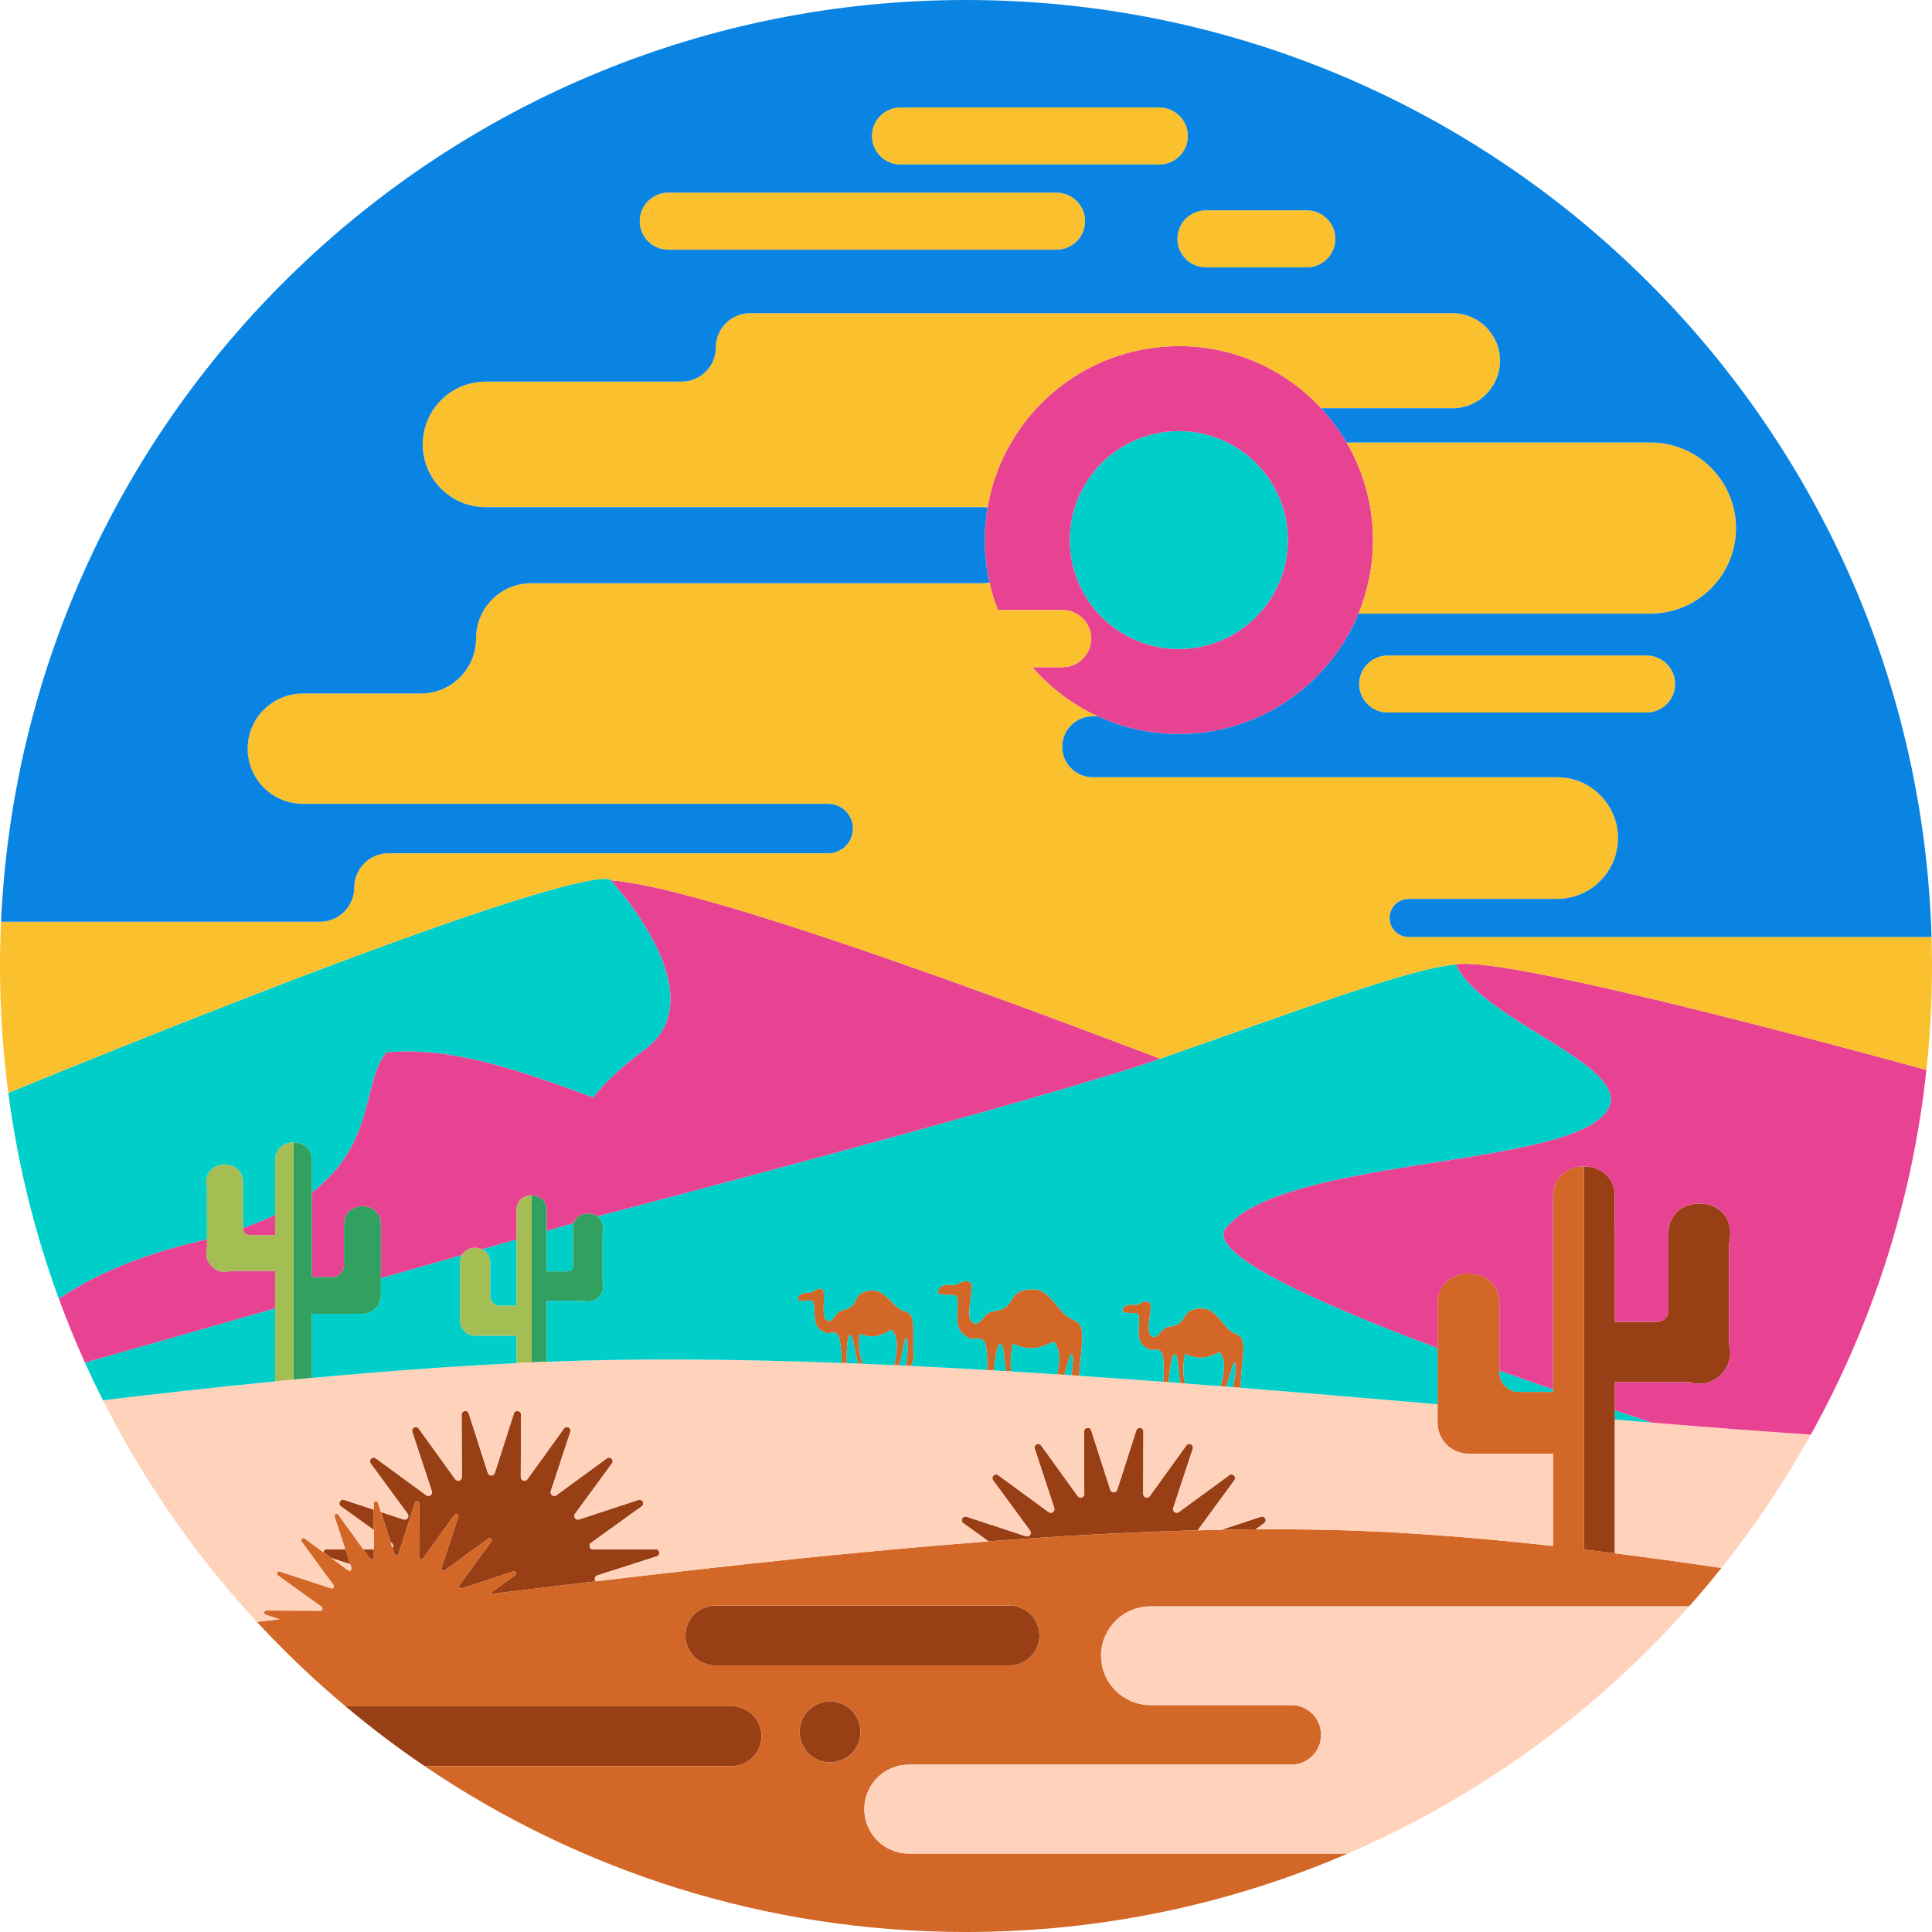 <?xml version="1.0" standalone="no"?>
<svg version="1.1" id="Layer_1" xmlns="http://www.w3.org/2000/svg" xmlns:xlink="http://www.w3.org/1999/xlink" x="0px" y="0px" viewBox="0 0 595.276 595.276" enable-background="new 0 0 595.276 595.276" xml:space="preserve">
<path id="color_x5F_9" fill="#32A160" d="M117.357,377.153v16.662v5.305c0,3.125-2.559,5.681-5.686,5.681H96.131
	c0,6.584,0,13.167,0,19.751c-1.892,0.174-3.787,0.351-5.686,0.531V351.97c2.843,0.001,5.686,1.832,5.686,5.488
	c0,1.198,0,5.084,0,9.963c0,8.664,0,20.473,0,26.018h6.254c1.989,0,3.601-1.611,3.601-3.598v-12.688
	C105.986,369.83,117.357,369.842,117.357,377.153z M185.665,395.072c0.002-5.134,0.004-10.02,0.005-15.153
	c0.574-2.489-0.237-4.204-1.574-5.157c-2.353-1.677-6.339-0.978-7.329,2.092c-0.146,0.454-0.232,0.956-0.232,1.514v11.643
	c0,0.943-0.765,1.708-1.709,1.708h-6.37c0-4.451,0-8.706,0-12.492c0-2.351,0-4.529,0-6.448c0-0.751-0.146-1.407-0.401-1.97
	c-0.382-0.844-1.01-1.476-1.762-1.898c-0.501-0.281-1.056-0.468-1.63-0.562c-0.287-0.047-0.578-0.07-0.869-0.07v51.495
	c1.561-0.069,3.116-0.135,4.661-0.197c0-5.738,0-12.264,0-18.789c3.776,0.003,7.446,0.006,11.296,0.01
	C183.293,401.966,186.715,398.592,185.665,395.072z"></path>
<path id="color_x5F_8" fill="#A5BE53" d="M90.445,351.97L90.445,351.97v73.113c-1.892,0.18-3.788,0.362-5.685,0.548
	c0-6.069,0-34.006,0-34.006s-8.804,0.007-13.78,0.012c-4.318,1.423-8.492-2.693-7.211-6.986c0-0.951-0.001-1.885-0.001-2.823
	c-0.002-5.245-0.004-10.349-0.006-15.661c-2.113-9.17,11.143-9.785,11.143-1.891v14.148v0.055c0,1.151,0.933,2.083,2.085,2.083h7.77
	c0-2.119,0-18.462,0-23.103c0-0.458,0.044-0.887,0.128-1.287C85.471,353.368,87.958,351.969,90.445,351.97z M159.134,372.78
	c0,1.058,0,25.149,0,29.497h-5.127c-1.63,0-2.952-1.321-2.952-2.95v-10.401c0-2.036-1.081-3.363-2.498-4.017
	c-2.151-0.993-5.072-0.396-6.269,1.79c-0.34,0.62-0.555,1.352-0.555,2.227v18.008c0,2.562,2.097,4.658,4.661,4.658h12.74
	c0,2.8,0,5.6,0,8.401c1.562-0.076,3.114-0.147,4.661-0.216V368.28C161.464,368.282,159.134,369.783,159.134,372.78z"></path>
<path id="color_x5F_7" fill="#993F16" d="M114.212,450.904c-0.759-1.036,0.534-2.328,1.571-1.57l15.535,11.368
	c0.882,0.645,2.074-0.22,1.732-1.257l-6.019-18.276c-0.402-1.22,1.228-2.049,1.98-1.008l11.259,15.608
	c0.639,0.886,2.04,0.431,2.036-0.661l-0.072-19.24c-0.005-1.284,1.802-1.57,2.194-0.347l5.881,18.321c0.334,1.04,1.807,1.04,2.141,0
	l5.881-18.321c0.393-1.223,2.199-0.937,2.195,0.347l-0.072,19.24c-0.004,1.092,1.397,1.547,2.036,0.661l11.259-15.608
	c0.751-1.042,2.381-0.212,1.98,1.008l-6.019,18.276c-0.342,1.038,0.85,1.903,1.732,1.257l15.536-11.368
	c1.037-0.759,2.33,0.534,1.571,1.57l-11.377,15.523c-0.646,0.881,0.22,2.072,1.258,1.731l18.29-6.014
	c1.221-0.401,2.051,1.227,1.009,1.978l-15.62,11.251c-0.887,0.639-0.432,2.038,0.661,2.034l19.255-0.072
	c1.285-0.005,1.571,1.801,0.348,2.193l-18.335,5.877c-0.836,0.268-0.989,1.262-0.482,1.819c-11.1,1.317-22.092,2.648-32.924,3.966
	l8.074-5.816c0.618-0.445,0.126-1.411-0.598-1.173l-15.798,5.195c-0.616,0.203-1.129-0.504-0.746-1.026l9.826-13.408
	c0.45-0.614-0.317-1.381-0.932-0.931l-13.418,9.818c-0.523,0.383-1.23-0.13-1.027-0.746l5.199-15.785
	c0.238-0.724-0.729-1.216-1.174-0.598l-9.725,13.481c-0.379,0.526-1.21,0.256-1.208-0.392l0.063-16.618
	c0.003-0.762-1.069-0.931-1.302-0.206l-5.08,15.824c-0.198,0.617-1.072,0.617-1.27,0l-0.603-1.877
	c0.321-0.465,0.291-1.16-0.263-1.559l-0.309-0.223l-2.98-9.283l6.968,2.291c1.038,0.341,1.904-0.849,1.258-1.731L114.212,450.904z
	 M388.5,467.333l-12.221,4.018c3.553-0.065,7.087-0.115,10.588-0.138l2.642-1.903C390.551,468.561,389.721,466.932,388.5,467.333z
	 M378.757,454.524l-15.535,11.368c-0.882,0.645-2.074-0.22-1.732-1.257l6.019-18.276c0.402-1.22-1.228-2.049-1.98-1.008
	l-11.259,15.608c-0.639,0.886-2.04,0.431-2.036-0.661l0.072-19.24c0.005-1.284-1.802-1.57-2.194-0.347l-5.881,18.321
	c-0.334,1.04-1.807,1.04-2.141,0l-5.881-18.321c-0.393-1.223-2.199-0.937-2.194,0.347l0.072,19.24
	c0.004,1.092-1.397,1.547-2.036,0.661L320.79,445.35c-0.751-1.042-2.381-0.212-1.98,1.008l6.019,18.276
	c0.342,1.038-0.85,1.903-1.732,1.257l-15.535-11.368c-1.037-0.759-2.33,0.534-1.571,1.57l11.377,15.523
	c0.646,0.881-0.22,2.072-1.258,1.73l-18.291-6.014c-1.221-0.401-2.051,1.227-1.009,1.978l7.793,5.613
	c21.984-1.667,43.596-2.872,64.424-3.412l11.3-15.419C381.087,455.058,379.794,453.766,378.757,454.524z M255.752,524.242
	c-5.182,0-9.383,4.197-9.383,9.375c0,5.178,4.201,9.375,9.383,9.375s9.383-4.198,9.383-9.375
	C265.134,528.44,260.934,524.242,255.752,524.242z M113.991,480.201c0.379,0.526,1.21,0.256,1.208-0.392l-0.009-2.42l-3.236-0.012
	L113.991,480.201z M532.732,414.148c0.004-10.493,0.008-20.48,0.011-30.973c3.541-15.366-18.671-16.396-18.671-3.169v23.799
	c0,1.928-1.564,3.491-3.493,3.491h-13.02c0-14.751-0.019-39.468-0.055-39.827c-0.144-1.438-0.568-2.684-1.196-3.738
	c-0.157-0.264-0.327-0.515-0.508-0.755c-1.27-1.677-3.11-2.765-5.121-3.267c-0.287-0.072-0.578-0.131-0.871-0.179
	c-0.586-0.095-1.181-0.143-1.777-0.143v0v118.047c3.163,0.375,6.34,0.764,9.527,1.166c0-11.468,0-52.765,0-52.765
	s15.22,0.013,23.09,0.02C527.885,428.238,534.879,421.342,532.732,414.148z M115.167,471.422l-0.024-6.285l-9.103-2.993
	c-1.221-0.401-2.051,1.227-1.009,1.978L115.167,471.422z M311.033,494.71h-90.624c-5.095,0-9.225,4.127-9.225,9.218
	c0,5.091,4.13,9.218,9.225,9.218h90.624c5.095,0,9.225-4.127,9.225-9.218C320.257,498.837,316.127,494.71,311.033,494.71z
	 M106.398,477.356l-5.663-0.021c-0.633-0.002-1.021,0.436-1.108,0.926l2.487,1.82l5.793,1.857L106.398,477.356z M225.416,525.729
	H106.444c7.799,6.544,15.93,12.707,24.379,18.435h94.592c5.095,0,9.225-4.127,9.225-9.218
	C234.641,529.856,230.51,525.729,225.416,525.729z"></path>
<path id="color_x5F_6" fill="#D26727" d="M245.954,400.648c-0.563-2.789,3.838-2.303,3.838-2.303s3.032-2.265,3.855-0.707
	c0.253,0.479,0.199,1.912,0.203,2.393c0.012,1.63-0.453,5.793,0.717,6.632c2.216,1.589,2.519-2.51,4.997-2.975
	c5.988-1.124,2.135-5.662,9.266-6.079c2.638-0.155,4.601,2.267,6.84,4.452c2.701,2.635,3.211,1.297,4.827,3.009
	c1.617,1.713,0.509,10.242,1.075,13.514c-0.219,0.581-0.508,1.405-0.837,2.284c-0.526-0.025-1.055-0.052-1.58-0.077
	c0.713-4.405,0.632-9.217-0.178-8.518c-0.522,1.619-1.037,5.389-1.989,8.416c-0.503-0.023-1.003-0.045-1.506-0.068
	c1.08-3.988,1.477-9.176-0.929-10.963c-4.762,3.112-7.36,2.026-9.706,1.37c-0.485,4.29,0.192,7.126,0.989,9.176
	c-0.466-0.019-0.933-0.039-1.399-0.058c-1.173-3.806-1.558-8.866-2.425-8.799c-1.045,0.08-1.15,4.696-1.133,8.66
	c-0.51-0.02-1.018-0.038-1.527-0.057c-0.021-3.289-0.467-7.919-1.298-8.785c-1.687-1.757-2.054,1.02-5.477-1.539
	c-2.848-2.129-0.591-9.243-2.891-8.949C248.987,400.767,247.164,400.961,245.954,400.648z M293.824,399.005
	c2.976-0.111-0.734,8.728,2.663,11.78c4.083,3.668,4.873,0.159,6.828,2.6c0.773,0.965,0.947,4.999,0.805,8.73
	c0.682,0.04,1.365,0.08,2.048,0.12c0.438-4.22,1.086-8.175,2.189-8.16c0.892,0.012,1.012,4.163,1.563,8.382
	c0.544,0.033,1.09,0.067,1.634,0.1c-0.28-2.27-0.257-5.052,0.465-8.564c2.925,1.11,6.123,2.799,12.573-0.632
	c2.136,1.907,2.07,6.047,1.138,10.092c0.727,0.048,1.455,0.097,2.182,0.145c0.822-2.603,1.479-5.076,2.035-6.383
	c0.822-0.589,0.796,2.595,0.159,6.529c0.805,0.054,1.608,0.106,2.414,0.161c0.165-4.911,1.863-13.619,0.205-15.728
	c-1.87-2.377-2.676-0.724-5.826-4.406c-2.612-3.053-4.842-6.376-8.235-6.483c-9.169-0.289-4.766,5.96-12.554,6.707
	c-3.223,0.309-4.085,5.516-6.736,3.228c-1.4-1.208-0.325-6.479-0.151-8.565c0.051-0.615,0.285-2.443,0.017-3.084
	c-0.873-2.088-5.012,0.459-5.012,0.459s-5.572-1.129-5.175,2.503C290.565,399.076,292.92,399.038,293.824,399.005z M339.261,510.153
	L339.261,510.153c0,8.4,6.815,15.209,15.221,15.209h43.387c5.069,0,9.178,4.106,9.178,9.171c0,5.065-4.109,9.171-9.178,9.171
	H280.025c-7.576,0-13.718,6.137-13.718,13.707c0,7.57,6.142,13.707,13.718,13.707h135.22
	c-36.078,15.536-75.833,24.157-117.607,24.157c-61.819,0-119.232-18.851-166.815-51.111h94.592c5.095,0,9.225-4.127,9.225-9.218
	c0-5.091-4.13-9.218-9.225-9.218H106.444c-9.641-8.09-18.761-16.78-27.304-26.012c2.332-0.263,4.669-0.528,7.031-0.799l-4.312-1.382
	c-0.726-0.233-0.556-1.303,0.206-1.301l16.631,0.062c0.648,0.003,0.918-0.828,0.392-1.207l-13.492-9.717
	c-0.618-0.445-0.126-1.411,0.598-1.173l15.798,5.195c0.616,0.203,1.13-0.504,0.746-1.026l-9.826-13.408
	c-0.45-0.614,0.317-1.381,0.932-0.931l13.418,9.818c0.523,0.383,1.23-0.13,1.027-0.746l-5.199-15.785
	c-0.238-0.724,0.728-1.216,1.174-0.598l9.725,13.481c0.379,0.526,1.21,0.256,1.208-0.392l-0.063-16.618
	c-0.003-0.762,1.069-0.931,1.302-0.206l5.08,15.824c0.198,0.617,1.072,0.617,1.27,0l5.08-15.824
	c0.233-0.725,1.305-0.556,1.302,0.206l-0.063,16.618c-0.002,0.648,0.828,0.918,1.208,0.392l9.725-13.481
	c0.446-0.618,1.412-0.126,1.174,0.598l-5.199,15.785c-0.203,0.615,0.504,1.129,1.027,0.746l13.418-9.818
	c0.615-0.45,1.382,0.317,0.932,0.931l-9.826,13.408c-0.383,0.523,0.13,1.229,0.746,1.026l15.798-5.195
	c0.724-0.238,1.217,0.728,0.598,1.173l-8.074,5.816c10.832-1.318,21.824-2.649,32.924-3.966
	c39.841-4.728,81.044-9.266,121.047-12.299c21.984-1.667,43.596-2.872,64.424-3.412c2.428-0.063,4.845-0.116,7.251-0.161
	c3.553-0.065,7.087-0.115,10.588-0.138c14.601-0.095,28.734,0.186,42.234,0.931c15.74,0.868,32.336,2.314,49.404,4.198
	c0-9.477,0-18.954,0-28.431h-26.041c-5.24,0-9.527-4.284-9.527-9.52v-36.809c0-12.251,19.054-12.271,19.054,0v21.26
	c0,3.33,2.702,6.029,6.034,6.029h10.48c0-0.252,0-54.813,0-60.291c0-6.125,4.764-9.193,9.527-9.196v118.047
	c3.163,0.375,6.34,0.764,9.527,1.166c10.849,1.367,21.828,2.889,32.842,4.525c-3.214,4.027-6.531,7.967-9.946,11.82H354.482
	C346.076,494.944,339.261,501.754,339.261,510.153z M265.134,533.617c0-5.178-4.201-9.375-9.383-9.375s-9.383,4.197-9.383,9.375
	c0,5.178,4.201,9.375,9.383,9.375S265.134,538.795,265.134,533.617z M320.257,503.927c0-5.091-4.13-9.218-9.225-9.218h-90.624
	c-5.095,0-9.225,4.127-9.225,9.218c0,5.091,4.13,9.218,9.225,9.218h90.624C316.127,513.145,320.257,509.018,320.257,503.927z
	 M349.895,404.593c2.494-0.093-0.615,7.315,2.232,9.872c3.422,3.073,4.084,0.133,5.722,2.179c0.776,0.969,0.831,5.62,0.573,9.113
	c0.548,0.041,1.096,0.082,1.645,0.124c0.366-4.124,0.925-8.673,2.008-8.659c0.882,0.012,0.863,4.862,1.602,8.93
	c0.474,0.036,0.949,0.072,1.423,0.108c-0.524-2.19-0.783-5.082,0.044-9.107c2.451,0.93,5.131,2.346,10.536-0.529
	c2.153,1.922,1.633,6.546,0.395,10.487c0.566,0.044,1.133,0.089,1.699,0.134c1.024-2.841,1.783-5.954,2.394-7.391
	c0.831-0.595,0.629,3.401-0.257,7.558c0.698,0.055,1.395,0.112,2.092,0.167c0.121-0.259,0.236-0.503,0.336-0.71
	c-0.29-3.562,1.724-12.597,0.157-14.589c-1.567-1.992-2.243-0.607-4.883-3.693c-2.189-2.559-4.058-5.344-6.901-5.433
	c-7.684-0.242-3.994,4.995-10.521,5.62c-2.701,0.259-3.423,4.622-5.645,2.705c-1.173-1.012-0.272-5.43-0.127-7.178
	c0.043-0.516,0.239-2.047,0.014-2.585c-0.732-1.75-4.201,0.385-4.201,0.385s-4.67-0.946-4.337,2.098
	C347.164,404.652,349.137,404.621,349.895,404.593z"></path>
<path id="color_x5F_5" fill="#FFD2BB" d="M354.482,494.944h165.974c-28.843,32.547-64.699,58.729-105.211,76.175h-135.22
	c-7.576,0-13.718-6.137-13.718-13.707c0-7.57,6.142-13.707,13.718-13.707h117.844c5.069,0,9.178-4.106,9.178-9.171
	c0-5.065-4.109-9.171-9.178-9.171h-43.387c-8.406,0-15.221-6.809-15.221-15.209v0C339.261,501.754,346.076,494.944,354.482,494.944z
	 M509.094,438.334c-3.806-0.313-7.654-0.633-11.535-0.96c0,15.181,0,29.756,0,41.224c10.849,1.367,21.828,2.889,32.842,4.525
	c10.27-12.871,19.492-26.613,27.544-41.097C542.65,441.01,526.28,439.747,509.094,438.334z M107.906,481.937l-5.793-1.857
	l5.149,3.768c0.523,0.383,1.23-0.13,1.027-0.746L107.906,481.937z M120.343,475.15l0.572,1.782c0.321-0.465,0.291-1.16-0.263-1.559
	L120.343,475.15z M296.811,469.311c-1.042-0.751-0.212-2.379,1.009-1.978l18.291,6.014c1.038,0.341,1.904-0.849,1.258-1.73
	l-11.377-15.523c-0.759-1.036,0.534-2.328,1.571-1.57l15.535,11.368c0.882,0.645,2.074-0.22,1.732-1.257l-6.019-18.276
	c-0.402-1.22,1.228-2.049,1.98-1.008l11.259,15.608c0.639,0.886,2.04,0.431,2.036-0.661l-0.072-19.24
	c-0.005-1.284,1.802-1.57,2.194-0.347l5.881,18.321c0.334,1.04,1.807,1.04,2.141,0l5.881-18.321
	c0.392-1.223,2.199-0.937,2.194,0.347l-0.072,19.24c-0.004,1.092,1.397,1.547,2.036,0.661l11.259-15.608
	c0.751-1.042,2.381-0.212,1.98,1.008l-6.019,18.276c-0.342,1.038,0.85,1.903,1.732,1.257l15.535-11.368
	c1.037-0.759,2.33,0.534,1.571,1.57l-11.3,15.419c2.428-0.063,4.845-0.116,7.251-0.161l12.221-4.018
	c1.221-0.401,2.051,1.227,1.009,1.978l-2.642,1.903c14.601-0.095,28.734,0.186,42.234,0.931c15.74,0.868,32.336,2.314,49.404,4.198
	c0-9.477,0-18.954,0-28.431h-26.041c-5.24,0-9.527-4.284-9.527-9.52v-5.712c-19.91-1.719-40.335-3.461-60.934-5.102
	c-0.698-0.056-1.394-0.112-2.092-0.167c-0.711-0.056-1.425-0.112-2.137-0.168c-0.566-0.045-1.133-0.089-1.699-0.134
	c-3.655-0.287-7.313-0.572-10.975-0.851c-0.475-0.036-0.949-0.072-1.423-0.108c-1.203-0.091-2.407-0.181-3.61-0.272
	c-0.548-0.041-1.096-0.083-1.645-0.124c-8.634-0.646-17.276-1.266-25.9-1.851c-0.805-0.055-1.609-0.107-2.414-0.161
	c-0.732-0.049-1.463-0.098-2.195-0.146c-0.727-0.048-1.455-0.098-2.182-0.145c-4.734-0.311-9.46-0.609-14.176-0.896
	c-0.544-0.033-1.09-0.067-1.634-0.1c-1.252-0.076-2.502-0.148-3.752-0.222c-0.683-0.04-1.366-0.08-2.048-0.12
	c-7.839-0.455-15.639-0.873-23.384-1.246c-0.526-0.025-1.055-0.052-1.58-0.077c-0.723-0.034-1.445-0.068-2.167-0.102
	c-0.503-0.023-1.003-0.045-1.506-0.068c-3.227-0.147-6.442-0.286-9.646-0.417c-0.466-0.019-0.933-0.039-1.399-0.058
	c-1.188-0.048-2.374-0.094-3.559-0.139c-0.51-0.02-1.018-0.038-1.527-0.057c-31.815-1.188-62.345-1.493-90.191-0.401
	c-0.234,0.009-0.47,0.019-0.705,0.029c-1.545,0.062-3.1,0.128-4.661,0.197c-1.547,0.069-3.099,0.14-4.661,0.216
	c-20.044,0.978-41.293,2.562-63.003,4.56c-1.892,0.174-3.787,0.351-5.686,0.531c-1.892,0.18-3.788,0.362-5.685,0.548
	c-17.596,1.721-35.403,3.691-53.043,5.807c12.596,24.983,28.608,47.944,47.423,68.279c2.332-0.263,4.669-0.528,7.031-0.799
	l-4.312-1.382c-0.726-0.233-0.556-1.303,0.206-1.301l16.631,0.062c0.648,0.003,0.918-0.828,0.392-1.207l-13.492-9.717
	c-0.618-0.445-0.126-1.411,0.598-1.173l15.798,5.195c0.616,0.203,1.13-0.504,0.746-1.026l-9.826-13.408
	c-0.45-0.614,0.317-1.381,0.932-0.931l5.782,4.231c0.087-0.491,0.475-0.929,1.108-0.926l5.663,0.021l-3.306-10.038
	c-0.238-0.724,0.728-1.216,1.174-0.598l7.688,10.657l3.236,0.012l-0.022-5.967l-10.136-7.3c-1.042-0.751-0.212-2.379,1.009-1.978
	l9.103,2.993l-0.007-1.947c-0.003-0.762,1.069-0.931,1.302-0.206l0.925,2.882l6.968,2.291c1.038,0.341,1.904-0.849,1.258-1.731
	l-11.377-15.523c-0.759-1.036,0.534-2.328,1.571-1.57l15.535,11.368c0.882,0.645,2.074-0.22,1.732-1.257l-6.019-18.276
	c-0.402-1.22,1.228-2.049,1.98-1.008l11.259,15.608c0.639,0.886,2.04,0.431,2.036-0.661l-0.072-19.24
	c-0.005-1.284,1.802-1.57,2.194-0.347l5.881,18.321c0.334,1.04,1.807,1.04,2.141,0l5.881-18.321
	c0.393-1.223,2.199-0.937,2.195,0.347l-0.072,19.24c-0.004,1.092,1.397,1.547,2.036,0.661l11.259-15.608
	c0.751-1.042,2.381-0.212,1.98,1.008l-6.019,18.276c-0.342,1.038,0.85,1.903,1.732,1.257l15.536-11.368
	c1.037-0.759,2.33,0.534,1.571,1.57l-11.377,15.523c-0.646,0.881,0.22,2.072,1.258,1.731l18.29-6.014
	c1.221-0.401,2.051,1.227,1.009,1.978l-15.62,11.251c-0.887,0.639-0.432,2.038,0.661,2.034l19.255-0.072
	c1.285-0.005,1.571,1.801,0.348,2.193l-18.335,5.877c-0.836,0.268-0.989,1.262-0.482,1.819
	c39.841-4.728,81.044-9.266,121.047-12.299L296.811,469.311z"></path>
<path id="color_x5F_4" fill="#00CEC9" d="M363.676,426.151c-1.203-0.091-2.407-0.181-3.61-0.272
	c0.366-4.124,0.925-8.673,2.008-8.659C362.956,417.232,362.937,422.083,363.676,426.151z M365.143,417.153
	c-0.827,4.025-0.568,6.917-0.044,9.107c3.662,0.279,7.32,0.564,10.975,0.851c1.238-3.941,1.758-8.565-0.395-10.487
	C370.275,419.498,367.595,418.083,365.143,417.153z M329.948,417.214c-0.556,1.307-1.213,3.78-2.035,6.383
	c0.731,0.049,1.463,0.097,2.195,0.146C330.744,419.81,330.77,416.626,329.948,417.214z M448.606,297.163
	c-14.133,1.086-51.5,15.195-91.128,29.047c-36.399,12.723-173.382,48.553-173.382,48.553c1.337,0.953,2.148,2.668,1.574,5.157
	c-0.002,5.134-0.004,10.02-0.005,15.153c1.05,3.52-2.372,6.893-5.912,5.727c-3.85-0.003-7.521-0.007-11.296-0.01
	c0,6.525,0,13.051,0,18.789c0.234-0.009,0.471-0.02,0.705-0.029c27.846-1.091,58.376-0.786,90.191,0.401
	c-0.021-3.289-0.467-7.919-1.298-8.785c-1.687-1.757-2.054,1.02-5.477-1.539c-2.848-2.129-0.591-9.243-2.891-8.949
	c-0.698,0.089-2.522,0.283-3.732-0.03c-0.563-2.789,3.838-2.303,3.838-2.303s3.032-2.265,3.855-0.707
	c0.253,0.479,0.199,1.912,0.203,2.393c0.012,1.63-0.453,5.793,0.717,6.632c2.216,1.589,2.519-2.51,4.997-2.975
	c5.988-1.124,2.135-5.662,9.266-6.079c2.638-0.155,4.601,2.267,6.84,4.452c2.701,2.635,3.211,1.297,4.827,3.009
	c1.617,1.713,0.509,10.242,1.075,13.514c-0.219,0.581-0.508,1.405-0.837,2.284c7.745,0.373,15.545,0.79,23.384,1.246
	c0.143-3.731-0.032-7.764-0.805-8.73c-1.954-2.441-2.744,1.068-6.828-2.6c-3.397-3.051,0.313-11.891-2.663-11.78
	c-0.904,0.034-3.258,0.071-4.77-0.469c-0.397-3.632,5.175-2.503,5.175-2.503s4.139-2.547,5.012-0.459
	c0.268,0.641,0.034,2.469-0.017,3.084c-0.173,2.086-1.248,7.357,0.151,8.565c2.65,2.288,3.513-2.919,6.736-3.228
	c7.788-0.746,3.384-6.995,12.554-6.707c3.392,0.107,5.623,3.43,8.235,6.483c3.15,3.683,3.957,2.029,5.826,4.406
	c1.658,2.108-0.04,10.817-0.205,15.728c8.625,0.585,17.266,1.206,25.9,1.851c0.258-3.492,0.203-8.144-0.573-9.113
	c-1.638-2.046-2.3,0.895-5.722-2.179c-2.847-2.557,0.262-9.965-2.232-9.872c-0.757,0.028-2.731,0.06-3.997-0.393
	c-0.333-3.044,4.337-2.098,4.337-2.098s3.469-2.135,4.201-0.385c0.225,0.538,0.029,2.069-0.014,2.585
	c-0.146,1.748-1.046,6.165,0.127,7.178c2.221,1.917,2.944-2.446,5.645-2.705c6.527-0.625,2.836-5.862,10.521-5.62
	c2.843,0.089,4.712,2.874,6.901,5.433c2.64,3.086,3.316,1.7,4.883,3.693c1.567,1.992-0.446,11.028-0.157,14.589
	c-0.1,0.207-0.215,0.451-0.336,0.71c20.6,1.641,41.024,3.382,60.934,5.102v-17.332c-41.314-15.491-71.02-29.694-65.245-36.907
	c16.686-20.841,95.942-18.757,114.714-33.345C511.178,330.508,456.949,315.919,448.606,297.163z M380.168,419.853
	c-0.611,1.436-1.37,4.549-2.394,7.391c0.712,0.056,1.425,0.111,2.137,0.168C380.797,423.255,380.998,419.258,380.168,419.853z
	 M96.131,367.421c19.844-15.264,15.391-34.121,22.934-43.166l0,0c20.639-1.875,41.691,5.868,63.741,13.903
	c3.927-5.162,9.718-10.183,15.979-14.856c16.691-12.455,3.459-36.076-10.556-52.08c-0.001-0.001-0.002-0.002-0.003-0.004
	c-0.049-0.004-0.873-9.965-185.671,65.504c2.887,22.008,8.169,43.262,15.593,63.484c9.533-6.526,23.122-12.919,42.517-17.597
	c1.058-0.255,2.088-0.517,3.102-0.782c-0.002-5.245-0.004-10.349-0.006-15.661c-2.113-9.17,11.143-9.785,11.143-1.891v14.148
	c3.634-1.293,6.907-2.661,9.855-4.091c0-6.395,0-12.233,0-16.874c0-0.458,0.044-0.887,0.128-1.287
	c0.583-2.803,3.07-4.202,5.558-4.201v0c2.843,0.001,5.686,1.832,5.686,5.488C96.131,358.657,96.131,362.542,96.131,367.421z
	 M31.717,431.438c17.64-2.115,35.447-4.086,53.043-5.807c0-6.069,0-14.006,0-22.51l-58.589,16.727
	C27.934,423.76,29.791,427.619,31.717,431.438z M312.02,413.992c-0.722,3.512-0.745,6.293-0.465,8.564
	c4.716,0.287,9.442,0.585,14.176,0.896c0.932-4.045,0.998-8.185-1.138-10.092C318.143,416.791,314.945,415.102,312.02,413.992z
	 M497.559,434.523c0,0.952,0,1.903,0,2.851c3.881,0.326,7.73,0.647,11.535,0.96C505.245,437.073,501.396,435.802,497.559,434.523z
	 M461.991,422.844c0,3.33,2.702,6.029,6.034,6.029h10.48c0-0.252,0-0.529,0-0.796c-5.596-1.925-11.115-3.853-16.514-5.775V422.844z
	 M308.357,414.073c-1.103-0.015-1.751,3.941-2.189,8.16c1.25,0.074,2.5,0.146,3.752,0.222
	C309.369,418.236,309.248,414.085,308.357,414.073z M363.227,199.992c18.563,0,33.611-15.036,33.611-33.585
	c0-18.548-15.048-33.585-33.611-33.585c-18.563,0-33.611,15.037-33.611,33.585C329.616,184.956,344.664,199.992,363.227,199.992z
	 M141.733,406.934v-18.008c0-0.875,0.216-1.607,0.555-2.227l-24.931,7.118v5.305c0,3.125-2.559,5.681-5.686,5.681H96.131
	c0,6.584,0,13.167,0,19.751c21.71-1.998,42.959-3.582,63.003-4.56c0-2.8,0-5.6,0-8.401h-12.74
	C143.83,411.591,141.733,409.495,141.733,406.934z M151.055,388.925v10.401c0,1.629,1.322,2.95,2.952,2.95h5.127
	c0-4.348,0-13.393,0-20.388l-10.577,3.02C149.974,385.562,151.055,386.889,151.055,388.925z M278.977,412.273
	c-0.522,1.619-1.037,5.389-1.989,8.416c0.722,0.034,1.444,0.067,2.167,0.102C279.868,416.386,279.787,411.574,278.977,412.273z
	 M174.826,391.72c0.944,0,1.709-0.764,1.709-1.708v-11.643c0-0.558,0.086-1.06,0.232-1.514l-8.311,2.373c0,3.786,0,8.041,0,12.492
	H174.826z M274.553,409.659c-4.762,3.112-7.36,2.026-9.706,1.37c-0.485,4.29,0.192,7.126,0.989,9.176
	c3.204,0.131,6.419,0.27,9.646,0.417C276.562,416.633,276.959,411.445,274.553,409.659z M262.012,411.347
	c-1.045,0.08-1.15,4.696-1.133,8.66c1.185,0.045,2.371,0.091,3.559,0.139C263.264,416.341,262.88,411.281,262.012,411.347z"></path>
<path id="color_x5F_3" fill="#E84393" d="M593.56,329.639c-4.323,40.438-16.748,78.447-35.615,112.388
	c-15.295-1.017-31.665-2.28-48.851-3.693c-3.849-1.261-7.698-2.533-11.535-3.811c0-2.886,0-5.788,0-8.69
	c7.717,0.007,15.22,0.013,23.09,0.02c7.236,2.384,14.23-4.512,12.084-11.706c0.004-10.493,0.008-20.48,0.011-30.973
	c3.541-15.366-18.671-16.396-18.671-3.169v23.799c0,1.928-1.564,3.491-3.493,3.491h-13.02c0-14.751-0.019-39.468-0.055-39.827
	c-0.144-1.438-0.568-2.684-1.196-3.738c-0.157-0.264-0.327-0.515-0.508-0.755c-1.27-1.677-3.11-2.765-5.121-3.267
	c-0.287-0.072-0.578-0.131-0.871-0.179c-0.586-0.095-1.181-0.143-1.777-0.143v0c-4.763,0.002-9.527,3.07-9.527,9.196
	c0,5.477,0,44.367,0,59.495c-5.596-1.925-11.115-3.853-16.514-5.775v-20.718c0-12.271-19.054-12.251-19.054,0v13.765
	c-41.314-15.491-71.02-29.694-65.245-36.907c16.686-20.841,95.942-18.757,114.714-33.345c18.771-14.589-35.457-29.177-43.8-47.934
	C461.31,294.582,542.866,315.832,593.56,329.639z M363.227,226.175c-8.916,0-17.368-1.964-24.97-5.459
	c-7.778-3.577-14.652-8.769-20.199-15.152h9.345c4.858,0,8.796-3.935,8.796-8.789c0-4.854-3.938-8.789-8.796-8.789h-19.956
	c-1.063-2.742-1.929-5.58-2.581-8.5c-0.941-4.211-1.454-8.584-1.454-13.078c0-3.418,0.303-6.764,0.854-10.025
	c4.774-28.233,29.346-49.743,58.96-49.743c17.336,0,32.941,7.377,43.866,19.151c2.977,3.208,5.6,6.745,7.82,10.547
	c5.159,8.835,8.129,19.103,8.129,30.069c0,8.025-1.594,15.675-4.465,22.667C409.64,210.84,388.231,226.175,363.227,226.175z
	 M396.839,166.407c0-18.548-15.048-33.585-33.611-33.585c-18.563,0-33.611,15.037-33.611,33.585
	c0,18.549,15.048,33.585,33.611,33.585C381.79,199.992,396.839,184.956,396.839,166.407z M198.786,323.303
	c-6.261,4.672-12.052,9.694-15.979,14.856c-22.05-8.034-43.102-15.778-63.741-13.903l0,0c-7.543,9.045-3.09,27.902-22.934,43.166
	c0,8.664,0,20.473,0,26.018h6.254c1.989,0,3.601-1.611,3.601-3.598v-12.688c0-7.323,11.371-7.311,11.371,0v16.662l24.931-7.118
	c1.197-2.185,4.118-2.782,6.269-1.79l10.577-3.02c0-4.437,0-8.051,0-9.109c0-2.997,2.33-4.498,4.661-4.499
	c0.291,0,0.583,0.023,0.869,0.07c0.574,0.094,1.129,0.281,1.63,0.562c0.751,0.421,1.379,1.054,1.762,1.898
	c0.255,0.563,0.401,1.219,0.401,1.97c0,1.919,0,4.097,0,6.448l8.311-2.373c0.99-3.07,4.975-3.769,7.329-2.092
	c0,0,136.983-35.83,173.382-48.553c-73.664-28.079-144.868-53.097-169.248-54.987C202.245,287.227,215.477,310.847,198.786,323.303z
	 M74.905,378.478c0,1.151,0.933,2.083,2.085,2.083h7.77c0-2.119,0-4.202,0-6.229c-2.948,1.43-6.22,2.798-9.855,4.091V378.478z
	 M63.769,384.651c0-0.951-0.001-1.885-0.001-2.823c-1.014,0.265-2.044,0.527-3.102,0.782c-19.396,4.678-32.984,11.071-42.517,17.597
	c2.446,6.662,5.123,13.212,8.022,19.642l58.589-16.727c0-3.76,0-7.63,0-11.496c-4.606,0.004-9.083,0.008-13.78,0.012
	C66.662,393.06,62.488,388.944,63.769,384.651z"></path>
<path id="color_x5F_2" fill="#FBC02D" d="M414.913,136.338h93.584c14.574,0,26.389,11.805,26.389,26.368l0,0
	c0,14.563-11.815,26.368-26.389,26.368h-89.92c2.871-6.992,4.465-14.642,4.465-22.667
	C423.042,155.44,420.072,145.173,414.913,136.338z M149.61,156.26h153.055c0.545,0,1.077,0.05,1.602,0.122
	c4.774-28.233,29.346-49.743,58.96-49.743c17.336,0,32.941,7.377,43.866,19.151h40.417c8.097,0,14.66-6.559,14.66-14.649l0,0
	c0-8.09-6.564-14.649-14.66-14.649H231.122c-5.83,0-10.555,4.722-10.555,10.547l0,0c0,5.825-4.726,10.547-10.556,10.547H149.61
	c-10.688,0-19.352,8.657-19.352,19.337v0C130.258,147.603,138.923,156.26,149.61,156.26z M205.906,76.937h119.629
	c4.858,0,8.796-3.935,8.796-8.789v0c0-4.854-3.938-8.789-8.796-8.789H205.906c-4.858,0-8.796,3.935-8.796,8.789v0
	C197.11,73.002,201.048,76.937,205.906,76.937z M277.449,50.692h79.753c4.858,0,8.796-3.935,8.796-8.789
	c0-4.854-3.938-8.789-8.796-8.789h-79.753c-4.858,0-8.796,3.935-8.796,8.789C268.653,46.757,272.591,50.692,277.449,50.692z
	 M362.773,73.592c0,4.854,3.938,8.789,8.796,8.789h31.08c4.858,0,8.796-3.935,8.796-8.789s-3.938-8.789-8.796-8.789h-31.08
	C366.711,64.803,362.773,68.738,362.773,73.592z M595.13,288.687H434.022c-3.239,0-5.864-2.623-5.864-5.86
	c0-3.236,2.625-5.86,5.864-5.86h45.74c10.364,0,18.765-8.395,18.765-18.751v0c0-10.356-8.402-18.751-18.765-18.751H336.677
	c-5.182,0-9.383-4.197-9.383-9.375v0c0-5.178,4.201-9.375,9.383-9.375h1.581c-7.778-3.577-14.652-8.769-20.199-15.152h9.345
	c4.858,0,8.796-3.935,8.796-8.789c0-4.854-3.938-8.789-8.796-8.789h-19.956c-1.063-2.742-1.929-5.58-2.581-8.5
	c-0.714,0.136-1.448,0.214-2.202,0.214H163.684c-9.392,0-17.006,7.608-17.006,16.993l0,0c0,9.385-7.614,16.993-17.006,16.993H93.314
	c-9.392,0-17.006,7.608-17.006,16.993v0c0,9.385,7.614,16.993,17.006,16.993h161.851c4.21,0,7.623,3.411,7.623,7.617l0,0
	c0,4.207-3.413,7.617-7.623,7.617H119.703c-5.83,0-10.556,4.722-10.556,10.547v0c0,5.825-4.726,10.547-10.555,10.547H0.324
	C0.119,288.521,0,293.065,0,297.638c0,13.25,0.878,26.293,2.556,39.085c184.799-75.469,185.623-65.507,185.671-65.504
	c0.001,0.001,0.002,0.002,0.003,0.004c24.379,1.89,95.583,26.908,169.248,54.987c39.628-13.851,76.996-27.96,91.128-29.047
	c12.704-2.581,94.26,18.67,144.953,32.477c1.124-10.515,1.716-21.189,1.716-32.002C595.276,294.642,595.218,291.661,595.13,288.687z
	 M427.572,201.965c-4.858,0-8.796,3.935-8.796,8.789l0,0c0,4.854,3.938,8.789,8.796,8.789h79.753c4.858,0,8.796-3.935,8.796-8.789
	l0,0c0-4.854-3.938-8.789-8.796-8.789H427.572z"></path>
<path id="color_x5F_1" fill="#0984E3" d="M297.638,0C137.829,0,7.454,125.951,0.324,283.999h98.268
	c5.83,0,10.555-4.722,10.555-10.547v0c0-5.825,4.726-10.547,10.556-10.547h135.462c4.21,0,7.623-3.41,7.623-7.617l0,0
	c0-4.207-3.413-7.617-7.623-7.617H93.314c-9.392,0-17.006-7.608-17.006-16.993v0c0-9.385,7.614-16.993,17.006-16.993h36.358
	c9.392,0,17.006-7.608,17.006-16.993l0,0c0-9.385,7.614-16.993,17.006-16.993h138.981c0.753,0,1.488-0.078,2.202-0.214
	c-0.941-4.211-1.454-8.584-1.454-13.078c0-3.418,0.303-6.764,0.854-10.025c-0.525-0.072-1.057-0.122-1.602-0.122H149.61
	c-10.688,0-19.352-8.657-19.352-19.337v0c0-10.679,8.664-19.337,19.352-19.337h60.401c5.83,0,10.556-4.722,10.556-10.547l0,0
	c0-5.825,4.726-10.547,10.555-10.547H447.51c8.097,0,14.66,6.559,14.66,14.649l0,0c0,8.09-6.564,14.649-14.66,14.649h-40.417
	c2.977,3.208,5.6,6.745,7.82,10.547h93.584c14.574,0,26.389,11.805,26.389,26.368l0,0c0,14.563-11.815,26.368-26.389,26.368h-89.92
	c-8.937,21.766-30.346,37.101-55.35,37.101c-8.916,0-17.368-1.964-24.97-5.459h-1.581c-5.182,0-9.383,4.197-9.383,9.375v0
	c0,5.178,4.201,9.375,9.383,9.375h143.086c10.364,0,18.765,8.395,18.765,18.751v0c0,10.356-8.402,18.751-18.765,18.751h-45.74
	c-3.239,0-5.864,2.623-5.864,5.86c0,3.236,2.625,5.86,5.864,5.86H595.13C590.396,128.448,459.023,0,297.638,0z M334.331,68.147
	c0,4.854-3.938,8.789-8.796,8.789H205.906c-4.858,0-8.796-3.935-8.796-8.789v0c0-4.854,3.938-8.789,8.796-8.789h119.629
	C330.393,59.358,334.331,63.293,334.331,68.147L334.331,68.147z M277.449,50.692c-4.858,0-8.796-3.935-8.796-8.789
	c0-4.854,3.938-8.789,8.796-8.789h79.753c4.858,0,8.796,3.935,8.796,8.789c0,4.854-3.938,8.789-8.796,8.789H277.449z
	 M402.649,82.382h-31.08c-4.858,0-8.796-3.935-8.796-8.789s3.938-8.789,8.796-8.789h31.08c4.858,0,8.796,3.935,8.796,8.789
	S407.507,82.382,402.649,82.382z M516.121,210.755c0,4.854-3.938,8.789-8.796,8.789h-79.753c-4.858,0-8.796-3.935-8.796-8.789l0,0
	c0-4.854,3.938-8.789,8.796-8.789h79.753C512.182,201.965,516.121,205.9,516.121,210.755L516.121,210.755z"></path>
</svg>
